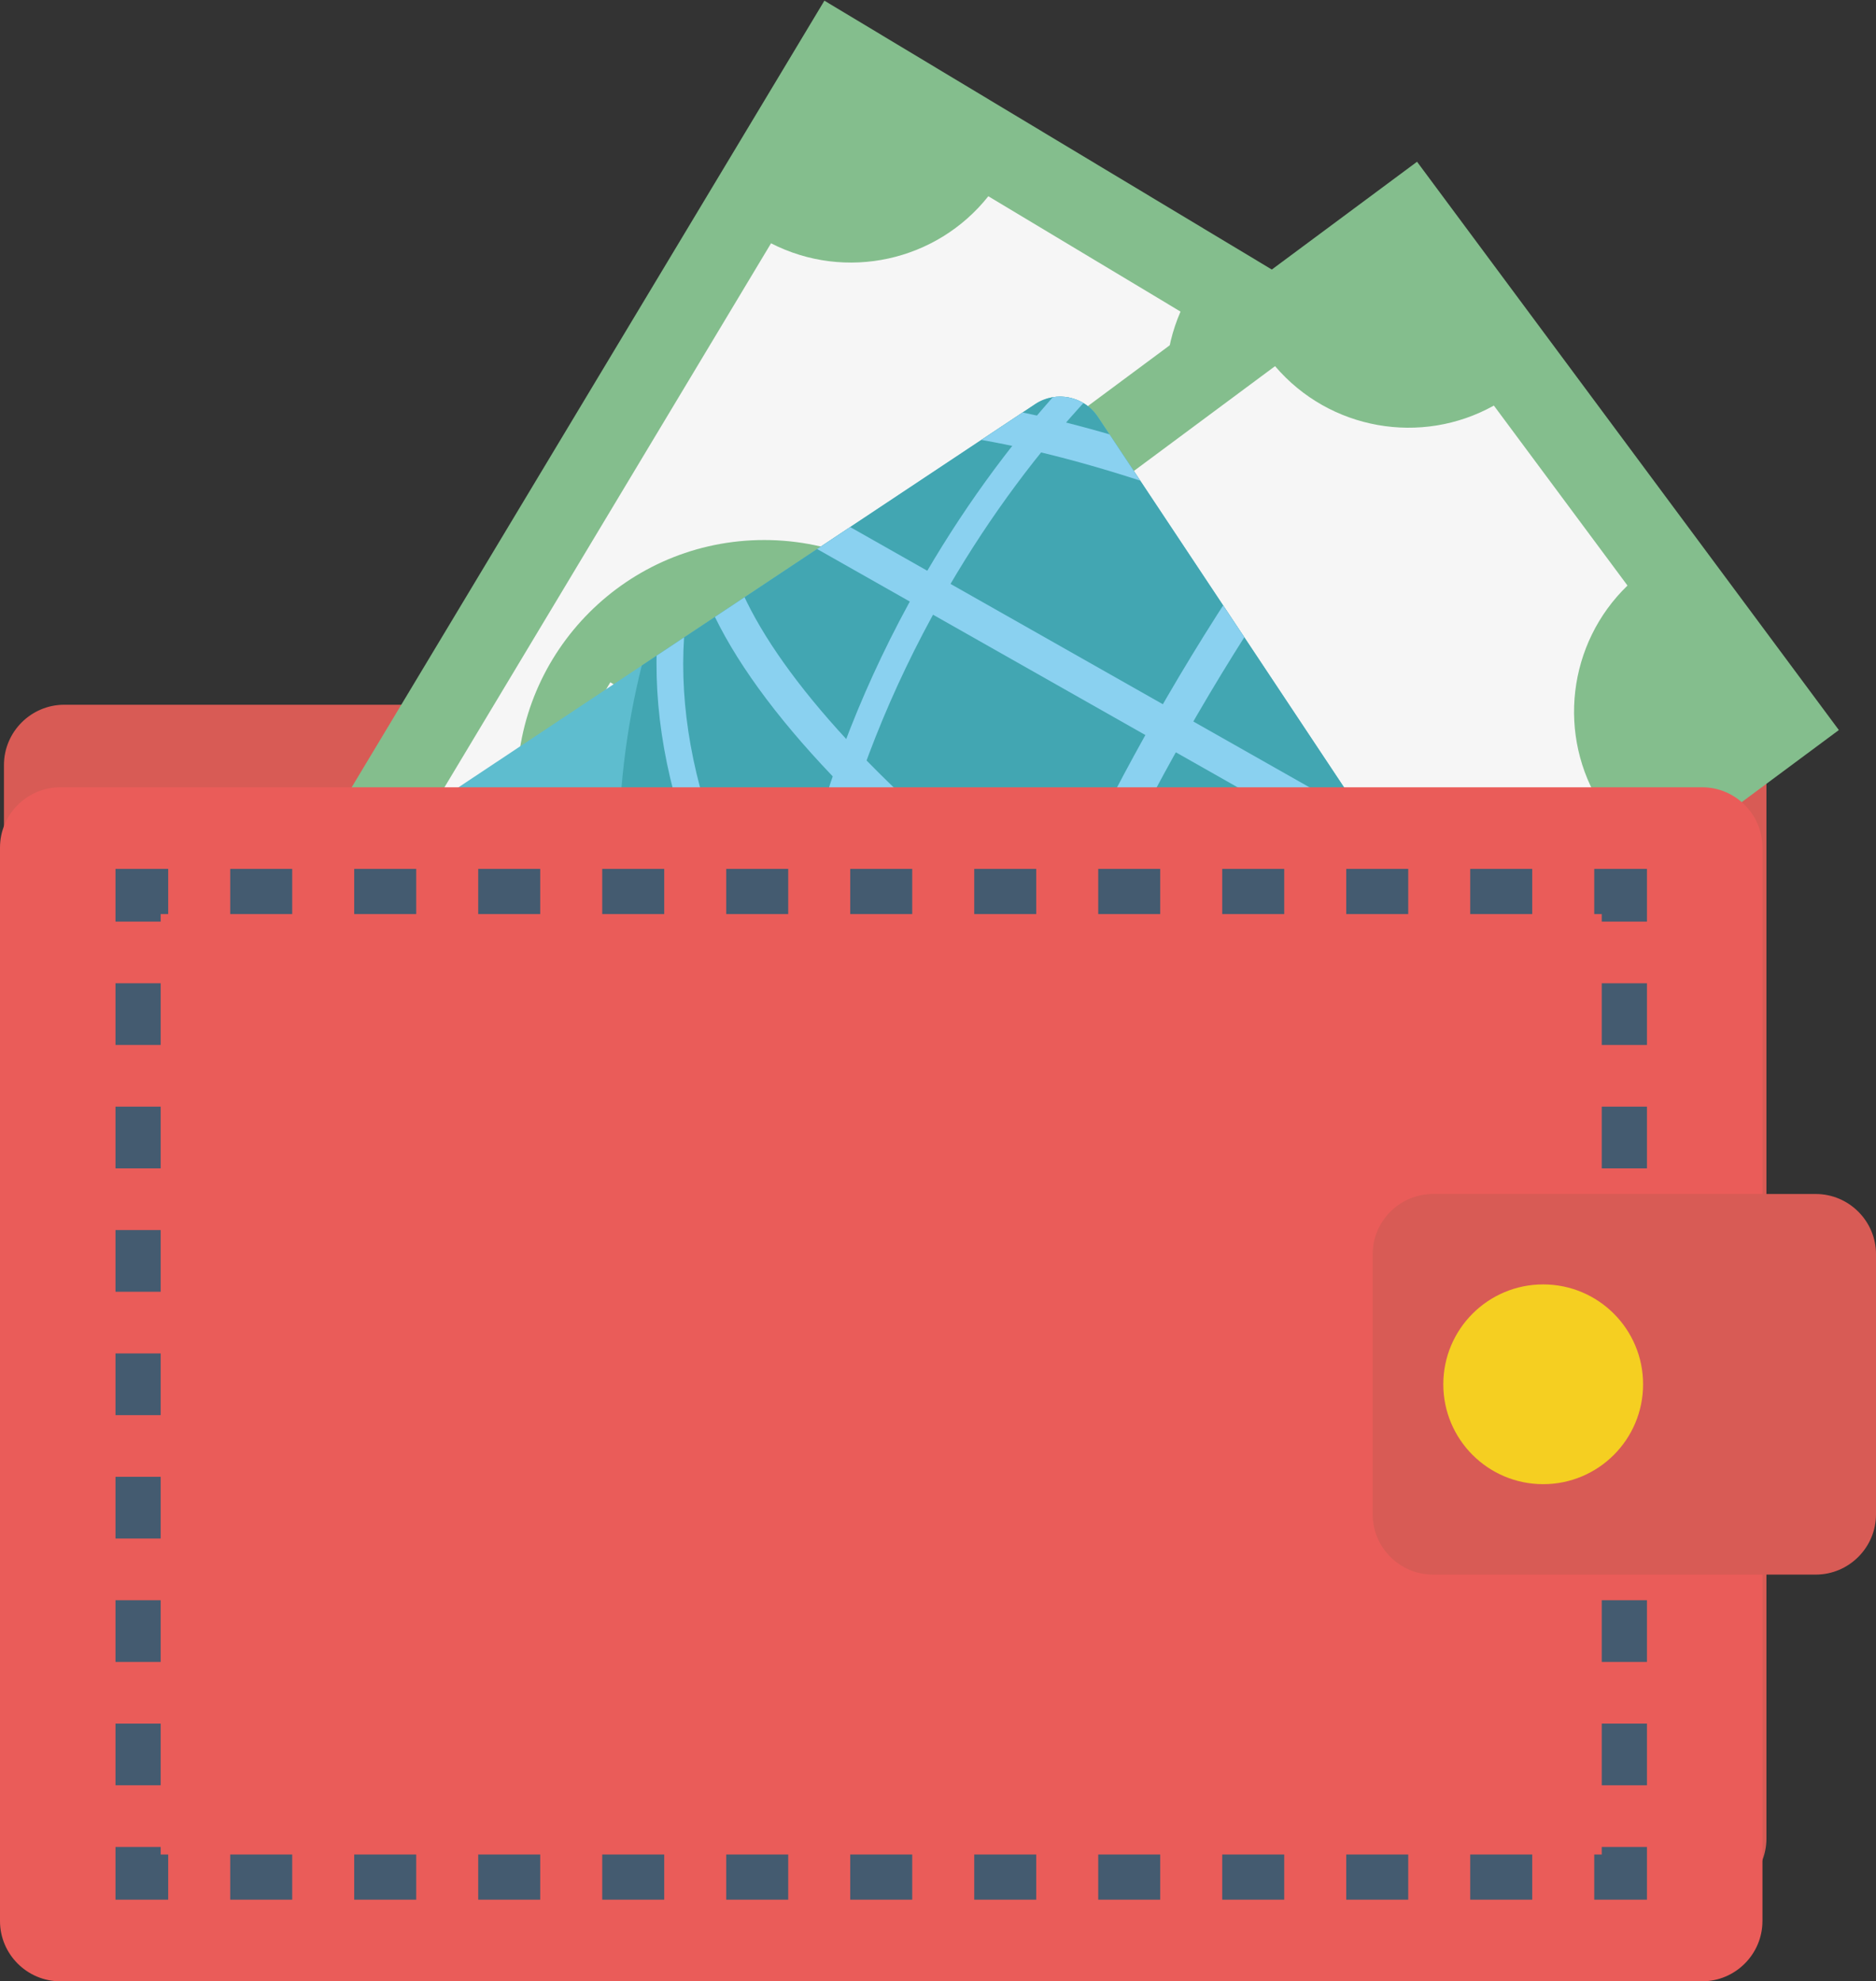 <?xml version="1.0" encoding="utf-8"?>
<!-- Generator: Adobe Illustrator 16.0.0, SVG Export Plug-In . SVG Version: 6.00 Build 0)  -->
<!DOCTYPE svg PUBLIC "-//W3C//DTD SVG 1.1//EN" "http://www.w3.org/Graphics/SVG/1.1/DTD/svg11.dtd">
<svg version="1.1" id="Layer_1" xmlns="http://www.w3.org/2000/svg" xmlns:xlink="http://www.w3.org/1999/xlink" x="0px" y="0px"
	 width="108.088px" height="114.157px" viewBox="0 0 108.088 114.157" enable-background="new 0 0 108.088 114.157"
	 xml:space="preserve">
<rect x="0" y="0" width="108.088" height="114.157" fill="#333333" stroke="none"/>
<g>
	<g>
		<path fill="#D85B55" d="M101.775,105.932c0,1.908-1.563,3.471-3.471,3.471H3.699c-1.908,0-3.471-1.563-3.471-3.471V44.077
			c0-1.909,1.563-3.471,3.471-3.471h94.605c1.908,0,3.471,1.562,3.471,3.471V105.932z"/>
	</g>
	<g>
		<g>
			
				<rect x="3.361" y="24.974" transform="matrix(0.515 -0.857 0.857 0.515 -17.524 59.764)" fill="#84BE8D" width="81.338" height="40.777"/>
		</g>
		<g>
			<g>
				<path fill="#F6F6F6" d="M68.018,17.954l-11.074-6.647c-2.971,3.747-8.213,4.917-12.52,2.712L16.553,60.445
					c3.971,2.765,5.402,7.941,3.49,12.325l11.074,6.647c2.971-3.747,8.213-4.917,12.52-2.712l27.871-46.428
					C67.537,27.515,66.105,22.337,68.018,17.954z"/>
			</g>
		</g>
		<g>
			<circle fill="#84BE8D" cx="44.03" cy="45.362" r="14.247"/>
		</g>
		<g>
			<g>
				<path fill="#F6F6F6" d="M53.537,50.344l-0.586,0.976l-2.004-1.202c-0.941,1.234-1.822,2.047-2.643,2.44
					c-1.461,0.685-3.113,0.458-4.961-0.679l1.631-2.718c0.902,0.414,1.549,0.624,1.938,0.629c0.607,0.008,1.207-0.33,1.801-1.015
					l-4.299-2.581l-0.73,0.671c-1.146,1.056-2.213,1.646-3.201,1.771c-0.986,0.124-1.953-0.099-2.9-0.666
					c-0.623-0.375-1.129-0.818-1.516-1.329c-0.389-0.51-0.656-1.062-0.803-1.652c-0.189-0.763-0.201-1.491-0.031-2.184
					c0.098-0.424,0.328-0.994,0.686-1.712l-1.34-0.803l0.586-0.977l1.359,0.815c0.74-1.036,1.523-1.729,2.346-2.082
					c1.396-0.697,2.912-0.582,4.545,0.344l-1.588,2.648c-0.631-0.306-1.125-0.469-1.488-0.487c-0.629-0.034-1.164,0.267-1.609,0.9
					l3.836,2.304c1.504-1.26,2.633-2.037,3.385-2.332c1.246-0.478,2.51-0.333,3.793,0.438c1.691,1.015,2.547,2.373,2.566,4.074
					c0.014,1.04-0.25,2.104-0.793,3.193L53.537,50.344z M38.162,42.441c-0.336,0.592-0.441,1.119-0.311,1.579
					c0.129,0.461,0.451,0.848,0.969,1.158c0.563,0.338,1.137,0.395,1.719,0.169c0.322-0.126,0.709-0.388,1.156-0.785L38.162,42.441z
					 M49.27,47.78c0.248-0.564,0.355-1.018,0.324-1.361c-0.059-0.604-0.467-1.133-1.225-1.589c-0.578-0.346-1.15-0.425-1.721-0.234
					c-0.334,0.115-0.771,0.389-1.316,0.822L49.27,47.78z"/>
			</g>
		</g>
	</g>
	<g>
		<g>
			
				<rect x="20.47" y="29.531" transform="matrix(0.803 -0.596 0.596 0.803 -17.707 46.283)" fill="#84BE8D" width="81.337" height="40.777"/>
		</g>
		<g>
			<g>
				<path fill="#F6F6F6" d="M93.77,33.738l-7.699-10.37c-4.176,2.33-9.469,1.411-12.607-2.271L29.984,53.377
					c2.615,4.07,1.963,9.402-1.475,12.725l7.699,10.37c4.176-2.331,9.467-1.412,12.605,2.27l43.479-32.279
					C89.678,42.393,90.33,37.061,93.77,33.738z"/>
			</g>
		</g>
		<g>
			<path fill="#84BE8D" d="M72.578,41.427c4.691,6.318,3.371,15.242-2.945,19.932c-6.318,4.69-15.242,3.371-19.932-2.946
				c-4.691-6.318-3.371-15.242,2.947-19.933C58.963,33.791,67.889,35.109,72.578,41.427z"/>
		</g>
		<g>
			<g>
				<path fill="#F6F6F6" d="M68.025,58.151l-0.914,0.679l-1.393-1.876c-1.342,0.782-2.467,1.197-3.373,1.248
					c-1.611,0.075-3.055-0.766-4.328-2.521l2.547-1.89c0.674,0.727,1.189,1.167,1.549,1.32c0.559,0.239,1.242,0.155,2.053-0.251
					l-2.99-4.025l-0.93,0.341c-1.463,0.539-2.674,0.678-3.635,0.415c-0.959-0.263-1.77-0.836-2.428-1.723
					c-0.432-0.585-0.73-1.187-0.895-1.807c-0.162-0.62-0.199-1.23-0.109-1.834c0.113-0.777,0.383-1.455,0.803-2.03
					c0.254-0.354,0.682-0.794,1.287-1.32l-0.932-1.254l0.914-0.679l0.945,1.272c1.08-0.676,2.068-1.018,2.963-1.029
					c1.557-0.112,2.914,0.572,4.07,2.053l-2.479,1.841c-0.467-0.522-0.861-0.862-1.191-1.019c-0.566-0.271-1.178-0.197-1.83,0.219
					l2.666,3.593c1.871-0.591,3.213-0.878,4.02-0.863c1.334,0.033,2.447,0.65,3.338,1.851c1.178,1.584,1.449,3.165,0.818,4.745
					c-0.383,0.968-1.035,1.851-1.953,2.649L68.025,58.151z M56.83,44.98c-0.537,0.419-0.834,0.866-0.891,1.341
					c-0.057,0.476,0.094,0.956,0.453,1.44c0.393,0.527,0.902,0.799,1.525,0.813c0.346,0.007,0.803-0.088,1.369-0.284L56.83,44.98z
					 M65.059,54.154c0.445-0.428,0.719-0.807,0.82-1.135c0.176-0.58,0.002-1.226-0.525-1.936c-0.402-0.541-0.902-0.832-1.502-0.874
					c-0.354-0.021-0.863,0.064-1.529,0.258L65.059,54.154z"/>
			</g>
		</g>
	</g>
	<g>
		<g>
			<path fill="#5EBDCF" d="M85.867,58.049c0.793,1.192,0.467,2.817-0.727,3.609l-56.68,37.661c-1.193,0.793-2.818,0.466-3.611-0.728
				L2.234,64.557c-0.793-1.193-0.465-2.818,0.729-3.61l56.68-37.661c1.191-0.793,2.816-0.466,3.609,0.728L85.867,58.049z"/>
		</g>
		<g>
			<path fill="#F5CF21" d="M33.057,68.218c0.793,1.193,0.465,2.818-0.727,3.61l-9.223,6.127c-1.193,0.793-2.816,0.465-3.609-0.728
				L14,68.952c-0.793-1.193-0.467-2.817,0.727-3.61l9.221-6.127c1.193-0.793,2.816-0.466,3.609,0.728L33.057,68.218z"/>
		</g>
		<g>
			<defs>
				<path id="SVGID_1_" d="M85.867,58.049c0.793,1.192,0.467,2.816-0.727,3.609l-56.68,37.661c-1.193,0.793-2.818,0.466-3.611-0.728
					L2.234,64.557c-0.793-1.194-0.465-2.817,0.729-3.61l56.68-37.662c1.193-0.792,2.816-0.465,3.609,0.729L85.867,58.049z"/>
			</defs>
			<clipPath id="SVGID_2_">
				<use xlink:href="#SVGID_1_"  overflow="visible"/>
			</clipPath>
			<g clip-path="url(#SVGID_2_)">
				<g>
					<circle fill="#42A6B2" cx="79.918" cy="49.095" r="44.266"/>
				</g>
				<g>
					<path fill="#8AD1F0" d="M111.854,78.991c-11.609,7.714-30.596,6.553-47.248-2.89c-10.42-5.907-18.646-14.248-23.166-23.484
						c-4.566-9.333-4.816-18.473-0.697-25.734c1.736-3.061,4.172-5.646,7.24-7.686c11.609-7.714,30.598-6.553,47.248,2.891
						c21.604,12.247,32.307,34.327,23.863,49.22C117.357,74.367,114.922,76.953,111.854,78.991z M48.834,20.477
						c-2.867,1.904-5.139,4.314-6.754,7.162c-3.861,6.809-3.598,15.439,0.74,24.305c4.385,8.96,12.391,17.065,22.543,22.821
						c16.16,9.164,34.5,10.349,45.639,2.948c2.867-1.906,5.139-4.314,6.754-7.163c8.027-14.155-2.418-35.296-23.283-47.126
						C78.314,14.26,59.971,13.076,48.834,20.477z"/>
				</g>
				<g>
					<path fill="#8AD1F0" d="M117.227,73.631c-6.959,4.624-25.928,0.088-45.105-10.786C61.744,56.96,52.742,50.065,46.773,43.433
						c-6.213-6.905-8.432-12.826-6.25-16.675c0.49-0.865,1.193-1.605,2.088-2.2c6.959-4.624,25.928-0.087,45.104,10.787
						c22.09,12.525,35.969,28.377,31.598,36.088C118.822,72.298,118.119,73.037,117.227,73.631z M43.74,26.257
						c-0.625,0.415-1.109,0.923-1.441,1.508c-1.691,2.979,0.494,8.193,5.99,14.304c5.826,6.474,14.646,13.222,24.84,19.001
						c18.246,10.346,36.717,15.016,42.967,10.862c0.625-0.415,1.109-0.921,1.443-1.505c3.275-5.784-8.328-20.548-30.832-33.307
						C68.463,26.773,49.99,22.104,43.74,26.257z"/>
				</g>
				<g>
					<path fill="#8AD1F0" d="M88.557,84.628c-10.746,7.141-22.279,8.503-30.854,3.642c-14.891-8.444-17.041-32.89-4.793-54.488
						c4.77-8.414,11.121-15.406,18.369-20.221C82.025,6.42,93.559,5.06,102.131,9.92c7.262,4.118,11.742,12.088,12.617,22.441
						c0.863,10.247-1.914,21.627-7.822,32.046C102.156,72.821,95.805,79.813,88.557,84.628z M72.129,14.841
						C65.082,19.522,58.9,26.333,54.248,34.538c-11.832,20.863-9.939,44.368,4.215,52.396c8.057,4.568,18.99,3.229,29.244-3.585
						c7.047-4.683,13.229-11.494,17.883-19.698c5.754-10.152,8.463-21.219,7.627-31.159c-0.83-9.833-5.035-17.375-11.844-21.235
						C93.316,6.687,82.383,8.027,72.129,14.841z"/>
				</g>
				<g>
					<path fill="#8AD1F0" d="M68.898,86.178c-4.629,3.076-8.541,3.871-11.313,2.3c-7.533-4.271-3.625-24.915,8.898-46.999
						c7.531-13.283,16.672-24.3,24.453-29.469c4.629-3.075,8.539-3.871,11.309-2.3c7.535,4.271,3.625,24.917-8.896,47.001
						C85.818,69.993,76.678,81.009,68.898,86.178z M92.053,13.688c-7.529,5.003-16.432,15.763-23.814,28.784
						C55.477,64.981,52.939,83.525,58.58,86.724c2.611,1.48,6.445-0.393,9.203-2.225c7.527-5.003,16.43-15.763,23.813-28.782
						c12.764-22.51,15.297-41.055,9.656-44.253C98.645,9.983,94.811,11.857,92.053,13.688z"/>
				</g>
				<g>
					
						<rect x="35.693" y="47.915" transform="matrix(0.87 0.493 -0.493 0.87 34.498 -32.913)" fill="#8AD1F0" width="87.888" height="2.041"/>
				</g>
				<g>
					
						<rect x="78.616" y="4.993" transform="matrix(0.87 0.493 -0.493 0.87 34.504 -32.916)" fill="#8AD1F0" width="2.041" height="87.886"/>
				</g>
			</g>
		</g>
		<g>
			<path fill="#445B70" d="M23.57,86.819c0.611-0.405,0.551-0.79,0.449-1.208l0.529-0.353l3.338,5.021l-0.789,0.524l-2.545-3.83
				l-0.609,0.405L23.57,86.819z"/>
			<path fill="#445B70" d="M27.098,84.518c-0.252,0.167-0.318,0.408-0.08,0.767l0.357,0.538l-0.746,0.495l-0.324-0.487
				c-0.533-0.804-0.438-1.53,0.336-2.044c0.775-0.515,1.482-0.322,2.016,0.48c1.098,1.65-0.24,3.355,0.496,4.139l1.492-0.992
				l0.477,0.718l-2.281,1.515l-0.41-0.617c-0.982-1.478,0.42-2.759-0.543-4.208C27.586,84.368,27.35,84.351,27.098,84.518z"/>
			<path fill="#445B70" d="M30.684,82.962c-0.301-0.452-0.537-0.47-0.789-0.303s-0.318,0.408-0.08,0.767l0.213,0.323l-0.744,0.495
				l-0.182-0.272c-0.533-0.804-0.438-1.529,0.336-2.044c0.775-0.515,1.482-0.322,2.016,0.48l0.086,0.13
				c0.357,0.538,0.41,0.988,0.135,1.399c0.508-0.09,0.914,0.178,1.252,0.688l0.262,0.395c0.535,0.803,0.438,1.529-0.336,2.044
				c-0.775,0.515-1.48,0.322-2.014-0.48l-0.277-0.417l0.744-0.494l0.311,0.466c0.238,0.358,0.486,0.389,0.736,0.223
				c0.252-0.167,0.33-0.394,0.035-0.838l-0.264-0.395c-0.311-0.466-0.582-0.534-0.939-0.296l-0.268,0.177l-0.477-0.717l0.309-0.206
				c0.295-0.195,0.389-0.442,0.121-0.845L30.684,82.962z"/>
			<path fill="#445B70" d="M33.25,84.369l-0.818-4.347l0.861-0.572l2.254,3.394l0.373-0.248l0.475,0.717l-0.371,0.248l0.604,0.911
				l-0.789,0.524l-0.604-0.911l-1.508,1.001L33.25,84.369z M34.756,83.368l-1.234-1.859l0.453,2.378L34.756,83.368z"/>
			<path fill="#445B70" d="M39.215,80.415l0.309,0.467c0.24,0.358,0.482,0.384,0.734,0.217c0.25-0.167,0.322-0.401,0.084-0.761
				l-0.734-1.104c-0.238-0.359-0.486-0.391-0.736-0.224c-0.252,0.166-0.318,0.408-0.08,0.767l0.1,0.15l-0.746,0.496l-1.791-3.008
				l2.08-1.382l0.477,0.717l-1.371,0.91l0.732,1.241c-0.016-0.332,0.131-0.614,0.445-0.823c0.58-0.386,1.146-0.173,1.637,0.566
				l0.744,1.118c0.535,0.805,0.438,1.53-0.338,2.044c-0.773,0.516-1.48,0.323-2.016-0.48l-0.275-0.416L39.215,80.415z"/>
			<path fill="#445B70" d="M39.865,76.882c-0.564-0.846-0.48-1.563,0.336-2.105c0.775-0.516,1.482-0.323,2.016,0.48l0.086,0.129
				l-0.746,0.496l-0.119-0.18c-0.238-0.358-0.486-0.39-0.738-0.224c-0.279,0.187-0.346,0.427-0.027,0.908l0.609,0.918
				c-0.053-0.378,0.086-0.697,0.438-0.932c0.58-0.386,1.146-0.172,1.637,0.566l0.611,0.919c0.533,0.803,0.416,1.544-0.359,2.059
				s-1.504,0.337-2.037-0.467L39.865,76.882z M41.793,78.072l0.602,0.903c0.238,0.359,0.48,0.383,0.73,0.217
				c0.252-0.166,0.324-0.401,0.086-0.76l-0.6-0.904c-0.24-0.358-0.488-0.39-0.74-0.222C41.621,77.473,41.555,77.714,41.793,78.072z"
				/>
			<path fill="#445B70" d="M44.242,72.174l0.457,0.689l1.717,5.104l-0.789,0.523l-1.703-5.071l-1.572,1.045l-0.477-0.718
				L44.242,72.174z"/>
			<path fill="#445B70" d="M49.271,76.152c-0.797,0.529-1.539,0.361-2.072-0.442l-0.262-0.395c-0.318-0.48-0.424-0.948-0.209-1.372
				c-0.449,0.04-0.83-0.191-1.158-0.687l-0.105-0.158c-0.533-0.803-0.402-1.553,0.395-2.082c0.795-0.529,1.539-0.36,2.072,0.443
				l0.104,0.157c0.33,0.496,0.389,0.941,0.186,1.335c0.473-0.034,0.865,0.243,1.184,0.724l0.262,0.395
				C50.201,74.874,50.068,75.623,49.271,76.152z M46.459,72.883c0.266,0.401,0.537,0.407,0.797,0.235
				c0.252-0.167,0.359-0.425,0.094-0.826l-0.188-0.279c-0.299-0.452-0.574-0.445-0.826-0.279c-0.252,0.168-0.363,0.418-0.063,0.87
				L46.459,72.883z M48.795,75.435c0.252-0.166,0.357-0.412,0.068-0.861l-0.309-0.467c-0.262-0.394-0.543-0.457-0.822-0.271
				c-0.281,0.186-0.33,0.467-0.068,0.861l0.311,0.467C48.27,75.608,48.545,75.603,48.795,75.435z"/>
			<path fill="#445B70" d="M50.563,69.711c-0.533-0.803-0.416-1.544,0.359-2.058c0.773-0.515,1.502-0.337,2.037,0.466l1.734,2.611
				c0.533,0.804,0.416,1.544-0.359,2.059c-0.773,0.515-1.502,0.337-2.037-0.467L50.563,69.711z M53.121,71.848
				c0.238,0.359,0.486,0.391,0.736,0.224s0.318-0.407,0.08-0.767l-1.801-2.711c-0.238-0.359-0.486-0.391-0.738-0.223
				c-0.25,0.166-0.318,0.406-0.078,0.765L53.121,71.848z"/>
			<path fill="#445B70" d="M57.492,68.81c0.561,0.847,0.48,1.563-0.338,2.106c-0.775,0.514-1.482,0.323-2.018-0.48l-0.086-0.129
				l0.748-0.496l0.119,0.179c0.238,0.358,0.486,0.391,0.736,0.224c0.279-0.186,0.348-0.427,0.027-0.907l-0.609-0.919
				c0.055,0.378-0.084,0.697-0.436,0.932c-0.582,0.386-1.146,0.173-1.639-0.566l-0.609-0.919c-0.533-0.803-0.416-1.543,0.359-2.058
				s1.504-0.337,2.037,0.466L57.492,68.81z M55.563,67.619l-0.602-0.903c-0.238-0.359-0.482-0.382-0.732-0.216
				c-0.25,0.167-0.324,0.4-0.084,0.76l0.6,0.903c0.238,0.359,0.488,0.391,0.738,0.224S55.801,67.979,55.563,67.619z"/>
			<path fill="#445B70" d="M56.414,64.996c0.609-0.405,0.551-0.79,0.449-1.208l0.529-0.353l3.338,5.021l-0.789,0.524l-2.545-3.83
				l-0.611,0.404L56.414,64.996z"/>
			<path fill="#445B70" d="M59.082,64.051c-0.535-0.804-0.416-1.544,0.357-2.059c0.775-0.515,1.504-0.337,2.039,0.466l1.734,2.611
				c0.533,0.804,0.416,1.544-0.359,2.06c-0.773,0.514-1.502,0.337-2.037-0.467L59.082,64.051z M61.639,66.188
				c0.238,0.359,0.486,0.391,0.736,0.224c0.254-0.168,0.32-0.408,0.082-0.767l-1.803-2.711c-0.238-0.359-0.486-0.391-0.736-0.223
				c-0.252,0.166-0.318,0.406-0.08,0.765L61.639,66.188z"/>
			<path fill="#445B70" d="M64.316,59.745c0.609-0.404,0.551-0.789,0.449-1.207l0.529-0.354l3.338,5.021l-0.791,0.524l-2.543-3.831
				l-0.611,0.406L64.316,59.745z"/>
			<path fill="#445B70" d="M67.154,57.859c0.611-0.406,0.551-0.79,0.449-1.209l0.531-0.353l3.336,5.021l-0.787,0.524l-2.547-3.831
				l-0.609,0.406L67.154,57.859z"/>
			<path fill="#445B70" d="M69.996,55.972c0.609-0.405,0.551-0.789,0.447-1.207l0.531-0.354l3.338,5.021l-0.791,0.523l-2.545-3.83
				l-0.609,0.406L69.996,55.972z"/>
			<path fill="#445B70" d="M73.521,53.671c-0.25,0.166-0.318,0.407-0.08,0.766l0.357,0.539l-0.746,0.495l-0.324-0.487
				c-0.533-0.804-0.438-1.529,0.338-2.045c0.775-0.515,1.482-0.322,2.016,0.481c1.096,1.649-0.242,3.355,0.494,4.138l1.492-0.991
				l0.479,0.717l-2.283,1.516l-0.41-0.617c-0.98-1.477,0.422-2.761-0.541-4.209C74.01,53.521,73.771,53.504,73.521,53.671z"/>
		</g>
	</g>
	<g>
		<path fill="#EA5C59" d="M101.545,110.688c0,1.908-1.561,3.47-3.471,3.47H3.471c-1.91,0-3.471-1.562-3.471-3.47V48.833
			c0-1.909,1.561-3.471,3.471-3.471h94.604c1.91,0,3.471,1.562,3.471,3.471V110.688z"/>
	</g>
	<g>
		<g>
			<polygon fill="#445B70" points="94.891,109.456 91.854,109.456 91.854,106.854 92.287,106.854 92.287,106.419 94.891,106.419 			
				"/>
		</g>
		<g>
			<path fill="#445B70" d="M88.281,109.456h-3.572v-2.603h3.572V109.456z M81.137,109.456h-3.572v-2.603h3.572V109.456z
				 M73.992,109.456H70.42v-2.603h3.572V109.456z M66.848,109.456h-3.572v-2.603h3.572V109.456z M59.703,109.456h-3.572v-2.603
				h3.572V109.456z M52.559,109.456h-3.572v-2.603h3.572V109.456z M45.414,109.456h-3.572v-2.603h3.572V109.456z M38.27,109.456
				h-3.572v-2.603h3.572V109.456z M31.125,109.456h-3.572v-2.603h3.572V109.456z M23.98,109.456h-3.572v-2.603h3.572V109.456z
				 M16.836,109.456h-3.572v-2.603h3.572V109.456z"/>
		</g>
		<g>
			<polygon fill="#445B70" points="9.691,109.456 6.654,109.456 6.654,106.419 9.258,106.419 9.258,106.854 9.691,106.854 			"/>
		</g>
		<g>
			<path fill="#445B70" d="M9.258,102.864H6.654V99.31h2.604V102.864z M9.258,95.756H6.654v-3.555h2.604V95.756z M9.258,88.646
				H6.654v-3.555h2.604V88.646z M9.258,81.537H6.654v-3.555h2.604V81.537z M9.258,74.428H6.654v-3.555h2.604V74.428z M9.258,67.318
				H6.654v-3.555h2.604V67.318z M9.258,60.209H6.654v-3.555h2.604V60.209z"/>
		</g>
		<g>
			<polygon fill="#445B70" points="9.258,53.101 6.654,53.101 6.654,50.063 9.691,50.063 9.691,52.667 9.258,52.667 			"/>
		</g>
		<g>
			<path fill="#445B70" d="M88.281,52.667h-3.572v-2.604h3.572V52.667z M81.137,52.667h-3.572v-2.604h3.572V52.667z M73.992,52.667
				H70.42v-2.604h3.572V52.667z M66.848,52.667h-3.572v-2.604h3.572V52.667z M59.703,52.667h-3.572v-2.604h3.572V52.667z
				 M52.559,52.667h-3.572v-2.604h3.572V52.667z M45.414,52.667h-3.572v-2.604h3.572V52.667z M38.27,52.667h-3.572v-2.604h3.572
				V52.667z M31.125,52.667h-3.572v-2.604h3.572V52.667z M23.98,52.667h-3.572v-2.604h3.572V52.667z M16.836,52.667h-3.572v-2.604
				h3.572V52.667z"/>
		</g>
		<g>
			<polygon fill="#445B70" points="94.891,53.101 92.287,53.101 92.287,52.667 91.854,52.667 91.854,50.063 94.891,50.063 			"/>
		</g>
		<g>
			<path fill="#445B70" d="M94.891,102.865h-2.604v-3.555h2.604V102.865z M94.891,95.756h-2.604v-3.555h2.604V95.756z
				 M94.891,88.646h-2.604v-3.555h2.604V88.646z M94.891,81.537h-2.604v-3.555h2.604V81.537z M94.891,74.428h-2.604v-3.555h2.604
				V74.428z M94.891,67.318h-2.604v-3.555h2.604V67.318z M94.891,60.21h-2.604v-3.555h2.604V60.21z"/>
		</g>
	</g>
	<g>
		<path fill="#D85B55" d="M108.088,87.254c0,1.908-1.561,3.471-3.471,3.471H82.559c-1.908,0-3.471-1.563-3.471-3.471V72.266
			c0-1.908,1.563-3.47,3.471-3.47h22.059c1.91,0,3.471,1.562,3.471,3.47V87.254z"/>
	</g>
	<g>
		<circle fill="#F5CF21" cx="88.913" cy="79.76" r="5.755"/>
	</g>
</g>
</svg>
